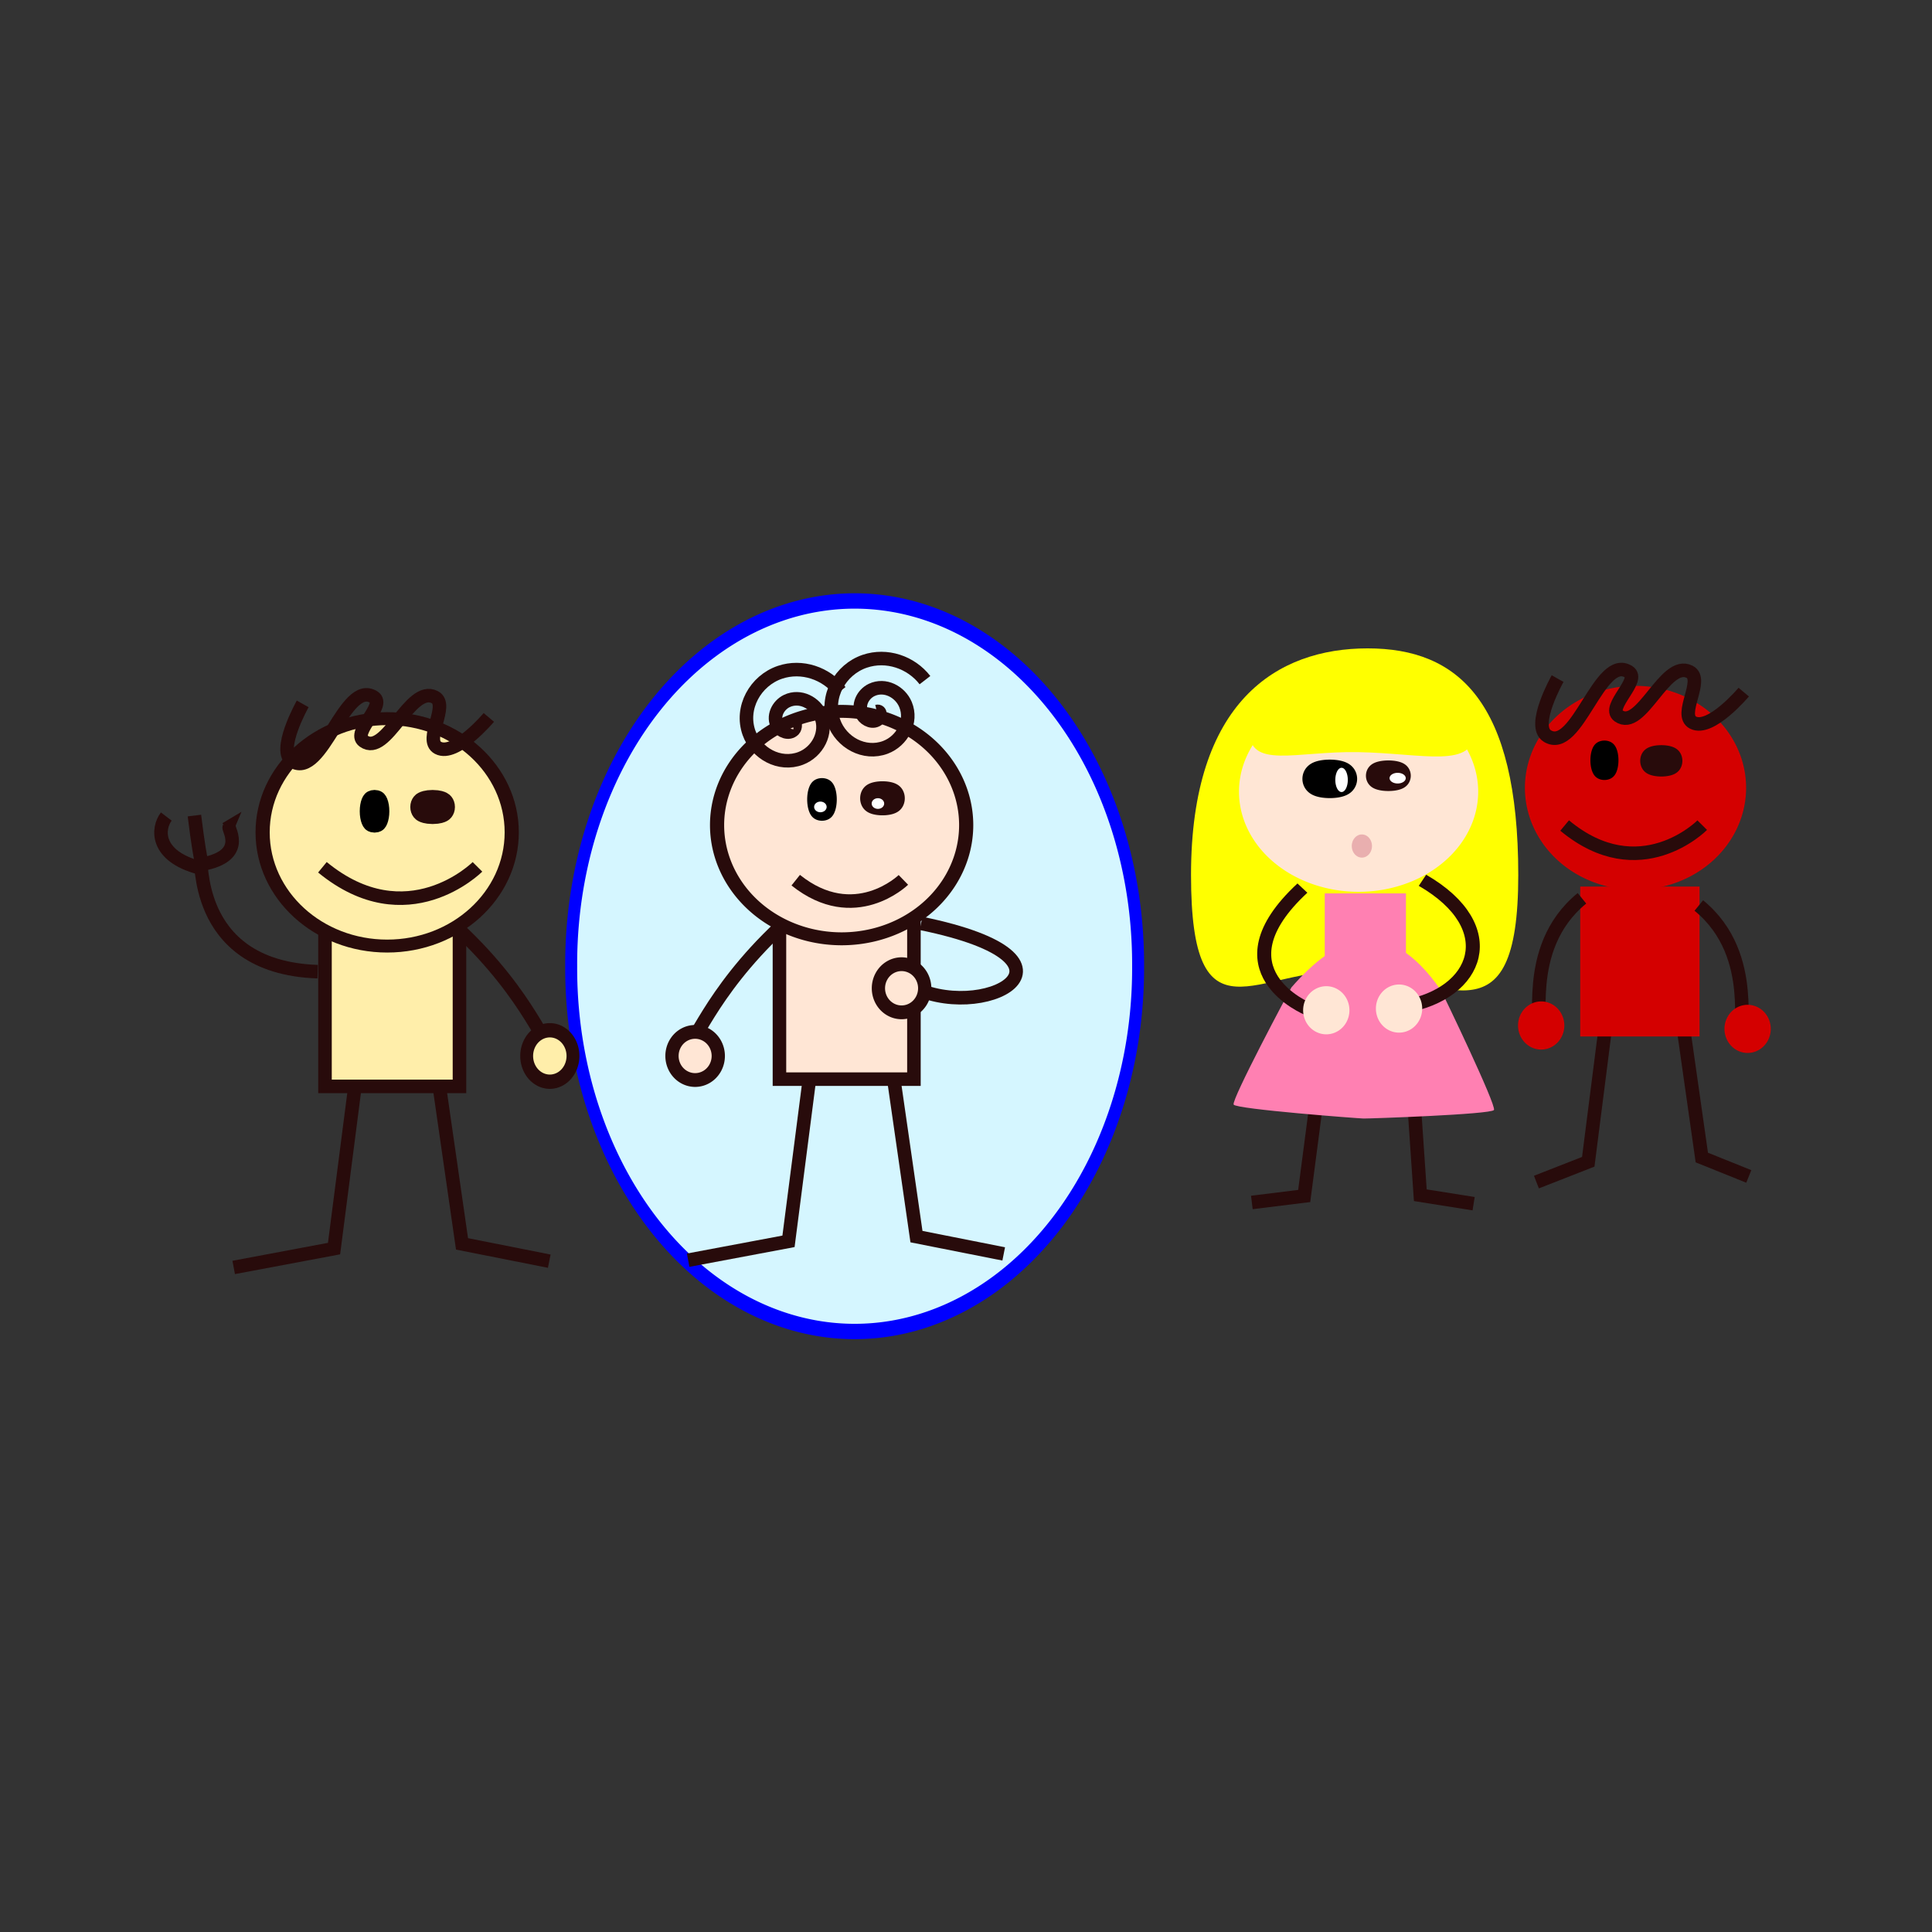 <svg:svg xmlns:svg="http://www.w3.org/2000/svg" height="1141.77" viewBox="-91.616 -349.342 1141.77 1141.77" width="1141.77">

 <svg:rect x="-91.616" y="-349.342" width="1141.77" height="1141.77" fill="#333333" stroke="none"/>

 <svg:g id="imagebot_2" label="Layer 1">
  <svg:path d="M826.67,412.43A274.17,273.33 0 1 1 278.34,412.43A274.17,273.33 0 1 1 826.67,412.43z" fill="#d5f6ff" id="imagebot_73" label="Layer 1" stroke="#0000ff" stroke-miterlimit="4.2" stroke-width="11.553" transform="translate(-34.72 -27.458) matrix(0.611 0 0 0.785 110.6 -74.62)" />
  <svg:path d="M840.37,503.43C840.37,606.08 796.496,563.366 740.07,560.464C686.684,557.719 646.972,606.085 646.972,503.43C646.972,400.78 697.93,369.56 751.332,369.56C804.737,369.56 840.365,400.778 840.365,503.43L840.37,503.43z" fill="#ffff00" id="imagebot_72" label="Layer 1" transform="translate(-34.72 -27.458) matrix(1 0 0 1 0 -308.27)" />
  <svg:path d="M470.66,619.65L484.715,717.2L536.275,727.418" fill="none" id="imagebot_71" label="Layer 1" stroke="#280b0b" stroke-miterlimit="4.2" stroke-width="8" transform="translate(-34.72 -27.458) matrix(1 0 0 1 0 -308.27)" />
  <svg:path d="M422.19,618.41L409.09,719.99L349.79,731.13" fill="none" id="imagebot_70" label="Layer 1" stroke="#280b0b" stroke-miterlimit="4.2" stroke-width="8" transform="translate(-34.72 -27.458) matrix(1 0 0 1 0 -308.27)" />
  <svg:rect fill="#ffe6d5" height="134.33" id="imagebot_69" label="Layer 1" stroke="#280b0b" stroke-miterlimit="4.2" stroke-width="8" transform="translate(-34.72 -27.458) matrix(1 0 0 1 0 -308.27)" width="79.472" x="403.74" y="489.81" />
  <svg:path d="M302.86,246.65A108.57,108.57 0 1 1 85.72,246.65A108.57,108.57 0 1 1 302.86,246.65z" fill="#ffe6d5" id="imagebot_68" label="Layer 1" stroke="#280b0b" stroke-miterlimit="4.2" stroke-width="12.349" transform="translate(-34.72 -27.458) matrix(0.678 0 0 0.619 308.76 13.05)" />
  <svg:path d="M404.56,533.79C361.146,574.429 352.892,607.617 348.666,603.204" fill="none" id="imagebot_67" label="Layer 1" stroke="#280b0b" stroke-miterlimit="4.2" stroke-width="8" transform="translate(-34.72 -27.458) matrix(1 0 0 1 0 -308.27)" />
  <svg:path d="M156.97,205.35A3.984,15.139 0 1 1 149.002,205.35A3.984,15.139 0 1 1 156.97,205.35z" fill="#000000" id="imagebot_66" label="Layer 1" stroke="#000000" stroke-miterlimit="4.2" stroke-width="10.437" transform="translate(-34.72 -27.458) matrix(0.95 0 0 0.619 283.54 23.45)" />
  <svg:path d="M156.97,205.35A3.984,15.139 0 1 1 149.002,205.35A3.984,15.139 0 1 1 156.97,205.35z" fill="#000000" id="imagebot_65" label="Layer 1" stroke="#280b0b" stroke-miterlimit="4.2" stroke-width="8.944" transform="translate(-34.72 -27.458) matrix(1.56 0 0 0.513 225.97 44.55)" />
  <svg:path d="M413.36,506.55C448.099,534.329 476.737,506.627 476.987,506.383" fill="none" id="imagebot_64" label="Layer 1" stroke="#280b0b" stroke-miterlimit="4.2" stroke-width="8" transform="translate(-34.72 -27.458) matrix(1 0 0 1 0 -308.27)" />
  <svg:path d="M936.37,582.89L948.843,670.462L976.6,681.634" fill="none" id="imagebot_63" label="Layer 1" stroke="#280b0b" stroke-miterlimit="4.2" stroke-width="8" transform="translate(-34.72 -27.458) matrix(1 0 0 1 0 -308.27)" />
  <svg:path d="M893.35,581.78L881.73,672.971L851.098,684.967" fill="none" id="imagebot_62" label="Layer 1" stroke="#280b0b" stroke-miterlimit="4.2" stroke-width="8" transform="translate(-34.72 -27.458) matrix(1 0 0 1 0 -308.27)" />
  <svg:rect fill="#d40000" height="88.586" id="imagebot_61" label="Layer 1" transform="translate(-34.72 -27.458) matrix(1 0 0 1 0 -308.27)" width="70.528" x="876.98" y="510.33" />
  <svg:path d="M302.86,246.65A108.57,108.57 0 1 1 85.72,246.65A108.57,108.57 0 1 1 302.86,246.65z" fill="#d40000" id="imagebot_60" label="Layer 1" transform="translate(-34.72 -27.458) matrix(0.602 0 0 0.555 792.69 6.81)" />
  <svg:path d="M947.06,521.52C983.869,551.607 967.408,601.518 975.051,595.17" fill="none" id="imagebot_59" label="Layer 1" stroke="#280b0b" stroke-miterlimit="4.2" stroke-width="8" transform="translate(-34.72 -27.458) matrix(1 0 0 1 0 -308.27)" />
  <svg:path d="M156.97,205.35A3.984,15.139 0 1 1 149.002,205.35A3.984,15.139 0 1 1 156.97,205.35z" fill="#000000" id="imagebot_58" label="Layer 1" stroke="#000000" stroke-miterlimit="4.2" stroke-width="11.693" transform="translate(-34.72 -27.458) matrix(0.843 0 0 0.555 762.32 13.45)" />
  <svg:path d="M156.97,205.35A3.984,15.139 0 1 1 149.002,205.35A3.984,15.139 0 1 1 156.97,205.35z" fill="#000000" id="imagebot_57" label="Layer 1" stroke="#280b0b" stroke-miterlimit="4.2" stroke-width="10.02" transform="translate(-34.72 -27.458) matrix(1.385 0 0 0.46 713.01 33.29)" />
  <svg:path d="M867.77,474.25C912.166,511.134 948.765,474.352 949.085,474.029" fill="none" id="imagebot_56" label="Layer 1" stroke="#280b0b" stroke-miterlimit="4.2" stroke-width="8" transform="translate(-34.72 -27.458) matrix(1 0 0 1 0 -308.27)" />
  <svg:path d="M202.09,623.94L216.145,721.49L267.705,731.708" fill="none" id="imagebot_53" label="Layer 1" stroke="#280b0b" stroke-miterlimit="4.2" stroke-width="8" transform="translate(-34.72 -27.458) matrix(1 0 0 1 0 -308.27)" />
  <svg:path d="M153.61,622.7L140.517,724.28L81.211,735.415" fill="none" id="imagebot_52" label="Layer 1" stroke="#280b0b" stroke-miterlimit="4.2" stroke-width="8" transform="translate(-34.72 -27.458) matrix(1 0 0 1 0 -308.27)" />
  <svg:rect fill="#ffeeaa" height="134.33" id="imagebot_51" label="Layer 1" stroke="#280b0b" stroke-miterlimit="4.2" stroke-width="8" transform="translate(-34.72 -27.458) matrix(1 0 0 1 0 -308.27)" width="79.472" x="135.17" y="494.09" />
  <svg:path d="M302.86,246.65C302.86,306.612 254.251,355.22 194.29,355.22C134.328,355.22 85.72,306.611 85.72,246.65C85.72,186.688 134.329,138.08 194.29,138.08C254.252,138.08 302.86,186.689 302.86,246.65z" fill="#ffeeaa" id="imagebot_50" label="Layer 1" stroke="#280b0b" stroke-miterlimit="4.2" stroke-width="12.349" transform="translate(-34.72 -27.458) matrix(0.678 0 0 0.619 40.188 17.34)" />
  <svg:path d="M156.97,205.35C156.97,213.711 155.186,220.489 152.986,220.489C150.786,220.489 149.002,213.711 149.002,205.35C149.002,196.989 150.786,190.211 152.986,190.211C155.186,190.211 156.97,196.989 156.97,205.35z" fill="#000000" id="imagebot_49" label="Layer 1" stroke="#000000" stroke-miterlimit="4.2" stroke-width="10.437" transform="translate(-34.72 -27.458) matrix(0.95 0 0 0.619 19.113 30.45)" />
  <svg:path d="M156.97,205.35C156.97,213.711 155.186,220.489 152.986,220.489C150.786,220.489 149.002,213.711 149.002,205.35C149.002,196.989 150.786,190.211 152.986,190.211C155.186,190.211 156.97,196.989 156.97,205.35z" fill="#000000" id="imagebot_48" label="Layer 1" stroke="#280b0b" stroke-miterlimit="4.2" stroke-width="8.944" transform="translate(-34.72 -27.458) matrix(1.56 0 0 0.513 -39.887 49.69)" />
  <svg:path d="M133.65,498.92C183.676,540.007 224.917,499.034 225.277,498.674" fill="none" id="imagebot_47" label="Layer 1" stroke="#280b0b" stroke-miterlimit="4.2" stroke-width="8" transform="translate(-34.72 -27.458) matrix(1 0 0 1 0 -308.27)" />
  <svg:g id="imagebot_43" label="Layer 1" transform="translate(-34.72 -27.458) matrix(1 0 0 1 -138 -382.27)">
   <svg:path d="M268.85,634.62C191.59,632.05 202.24,560.56 198.95,573.21C172.72,566.2 174.04,549.95 179.38,542.94" fill="none" id="imagebot_46" stroke="#280b0b" stroke-miterlimit="4.2" stroke-width="8" />
   <svg:path d="M197.7,571.57C227.632,567.357 215.985,550.662 216.502,549.159L214.622,550.279" fill="none" id="imagebot_45" stroke="#280b0b" stroke-miterlimit="4.2" stroke-width="8" />
   <svg:path d="M196,542.36C200,574.943 202,576.36 202,576.36" fill="none" id="imagebot_44" stroke="#280b0b" stroke-miterlimit="4.2" stroke-width="8" />
  </svg:g>
  <svg:path d="M774.98,582.76L782.476,692.74L813.986,697.745" fill="none" id="imagebot_38" label="Layer 1" stroke="#280b0b" stroke-miterlimit="4.2" stroke-width="8" transform="translate(-34.72 -27.458) matrix(1 0 0 1 0 -308.27)" />
  <svg:path d="M728.44,581.66L713.86,693.19L682.92,697.01" fill="none" id="imagebot_37" label="Layer 1" stroke="#280b0b" stroke-miterlimit="4.2" stroke-width="8" transform="translate(-34.72 -27.458) matrix(1 0 0 1 0 -308.27)" />
  <svg:path d="M302.86,246.65A108.57,108.57 0 1 1 85.72,246.65A108.57,108.57 0 1 1 302.86,246.65z" fill="#ffe6d5" id="imagebot_36" label="Layer 1" transform="translate(-34.72 -27.458) matrix(0.651 0 0 0.545 619.52 11.56)" />
  <svg:g id="imagebot_33" label="Layer 1" transform="translate(-34.72 -27.458) matrix(1 0 0 1 20 -318.27)">
   <svg:path d="M806,652.36C804.401,655.003 732.032,657.474 728.944,657.41C725.856,657.346 653.652,651.884 652.163,649.178C650.674,646.472 684.718,582.563 686.318,579.921C712.738,549.543 742.517,535.274 774.739,581.75C776.228,584.456 807.6,649.718 806,652.36z" fill="#ff80b2" id="imagebot_35" />
   <svg:rect fill="#ff80b2" height="44" id="imagebot_34" width="48" x="706" y="524.36" />
  </svg:g>
  <svg:g id="imagebot_31" label="Layer 1" transform="translate(-34.72 -27.458) matrix(0.827 0.455 -0.488 0.771 305.88 -546.01)">
   <svg:path d="M851.14,463.15C909.951,464.404 919.1,510.327 883.715,540.743" fill="none" id="imagebot_32" stroke="#280b0b" stroke-miterlimit="4.2" stroke-width="8.63" />
  </svg:g>
  <svg:path d="M156.97,205.35A3.984,15.139 0 1 1 149.002,205.35A3.984,15.139 0 1 1 156.97,205.35z" fill="#000000" id="imagebot_30" label="Layer 1" stroke="#000000" stroke-miterlimit="4.2" stroke-width="6.951" transform="translate(-34.72 -27.458) matrix(2.167 0 0 0.611 397.45 12.94)" />
  <svg:path d="M156.97,205.35A3.984,15.139 0 1 1 149.002,205.35A3.984,15.139 0 1 1 156.97,205.35z" fill="#000000" id="imagebot_29" label="Layer 1" stroke="#280b0b" stroke-miterlimit="4.2" stroke-width="9.722" transform="translate(-34.72 -27.458) matrix(1.498 0 0 0.452 534.42 43.74)" />
  <svg:g id="imagebot_27" label="Layer 1" transform="translate(-34.72 -27.458) matrix(-0.702 0.61 0.654 0.655 1007.4 -619.6)">
   <svg:path d="M851.14,463.15C928.409,465.678 903.11,523.701 902.973,524.19" fill="none" id="imagebot_28" stroke="#280b0b" stroke-miterlimit="4.2" stroke-width="8.63" />
  </svg:g>
  <svg:path d="M814.7,417.85C814.7,441.291 784.438,431.536 745.519,430.874C708.696,430.247 681.305,441.291 681.305,417.85S716.453,387.28 753.289,387.28S814.7,394.409 814.7,417.85z" fill="#ffff00" id="imagebot_24" label="Layer 1" transform="translate(-34.72 -27.458) matrix(1 0 0 1 0 -308.27)" />
  <svg:path d="M156.97,205.35A3.984,15.139 0 1 1 149.002,205.35A3.984,15.139 0 1 1 156.97,205.35z" fill="#e9afaf" id="imagebot_23" label="Layer 1" transform="translate(-34.72 -27.458) matrix(1.498 0 0 0.452 518.77 85.28)" />
  <svg:path d="M302.86,246.65A108.57,108.57 0 1 1 85.72,246.65A108.57,108.57 0 1 1 302.86,246.65z" fill="#ffe6d5" id="imagebot_22" label="Layer 1" transform="translate(-34.72 -27.458) matrix(0.126 0 0 0.131 702.43 242.85)" />
  <svg:path d="M302.86,246.65A108.57,108.57 0 1 1 85.72,246.65A108.57,108.57 0 1 1 302.86,246.65z" fill="#ffe6d5" id="imagebot_21" label="Layer 1" transform="translate(-34.72 -27.458) matrix(0.126 0 0 0.131 745.43 241.85)" />
  <svg:path d="M302.86,246.65A108.57,108.57 0 1 1 85.72,246.65A108.57,108.57 0 1 1 302.86,246.65z" fill="#ffffff" id="imagebot_20" label="Layer 1" transform="translate(-34.72 -27.458) matrix(0.034 0 0 0.066 729.33 122.75)" />
  <svg:path d="M302.86,246.65A108.57,108.57 0 1 1 85.72,246.65A108.57,108.57 0 1 1 302.86,246.65z" fill="#ffffff" id="imagebot_19" label="Layer 1" transform="translate(-34.72 -27.458) matrix(0.044 0 0 0.029 760.54 130.84)" />
  <svg:path d="M878,517.26C841.191,547.347 857.652,597.258 850.009,590.91" fill="none" id="imagebot_16" label="Layer 1" stroke="#280b0b" stroke-miterlimit="4.2" stroke-width="8" transform="translate(-34.72 -27.458) matrix(1 0 0 1 0 -308.27)" />
  <svg:path d="M487.42,532.09C594.93,554.1 522.844,592.407 480.128,568.396" fill="none" id="imagebot_15" label="Layer 1" stroke="#280b0b" stroke-miterlimit="4.2" stroke-width="8" transform="translate(-34.72 -27.458) matrix(1 0 0 1 0 -308.27)" />
  <svg:path d="M214.05,535.46C257.464,576.099 265.718,609.287 269.944,604.874" fill="#ffeeaa" id="imagebot_14" label="Layer 1" stroke="#280b0b" stroke-miterlimit="4.2" stroke-width="8" transform="translate(-34.72 -27.458) matrix(1 0 0 1 0 -308.27)" />
  <svg:path d="M302.86,246.65A108.57,108.57 0 1 1 85.72,246.65A108.57,108.57 0 1 1 302.86,246.65z" fill="#d40000" id="imagebot_13" label="Layer 1" transform="translate(-34.72 -27.458) matrix(0.126 0 0 0.131 829.43 251.85)" />
  <svg:path d="M302.86,246.65A108.57,108.57 0 1 1 85.72,246.65A108.57,108.57 0 1 1 302.86,246.65z" fill="#d40000" id="imagebot_12" label="Layer 1" transform="translate(-34.72 -27.458) matrix(0.126 0 0 0.131 951.43 253.85)" />
  <svg:path d="M302.86,246.65A108.57,108.57 0 1 1 85.72,246.65A108.57,108.57 0 1 1 302.86,246.65z" fill="#ffe6d5" id="imagebot_11" label="Layer 1" stroke="#280b0b" stroke-miterlimit="4.2" stroke-width="62.221" transform="translate(-34.72 -27.458) matrix(0.126 0 0 0.131 329.43 269.85)" />
  <svg:path d="M302.86,246.65A108.57,108.57 0 1 1 85.72,246.65A108.57,108.57 0 1 1 302.86,246.65z" fill="#ffeeaa" id="imagebot_10" label="Layer 1" stroke="#280b0b" stroke-miterlimit="4.2" stroke-width="60.358" transform="translate(-34.72 -27.458) matrix(0.126 0 0 0.14 243.56 267.65)" />
  <svg:path d="M348,88.094C349.127,90.464 345.362,90.782 344.061,89.967C340.538,87.757 341.665,82.639 344.255,80.217C348.887,75.884 356.237,77.796 359.816,82.476C365.068,89.344 362.285,99.184 355.491,103.849C346.435,110.066 334.031,106.378 328.307,97.458C321.104,86.233 325.711,71.232 336.763,64.463C350.149,56.264 367.762,61.797 375.57,74.986C382.501,86.692 380.72,101.821 372,112.095" fill="none" id="imagebot_9" label="Layer 1" stroke="#280b0b" stroke-miterlimit="4.2" stroke-width="8" transform="translate(-34.72 -27.458) matrix(0.207 -0.978 0.978 0.207 252.99 427.21)" />
  <svg:path d="M348,88.094C349.127,90.464 345.362,90.782 344.061,89.967C340.538,87.757 341.665,82.639 344.255,80.217C348.887,75.884 356.237,77.796 359.816,82.476C365.068,89.344 362.285,99.184 355.491,103.849C346.435,110.066 334.031,106.378 328.307,97.458C321.104,86.233 325.711,71.232 336.763,64.463C350.149,56.264 367.762,61.797 375.57,74.986C382.501,86.692 380.72,101.821 372,112.095" fill="none" id="imagebot_8" label="Layer 1" stroke="#280b0b" stroke-miterlimit="4.2" stroke-width="8" transform="translate(-34.72 -27.458) matrix(0.207 -0.978 0.978 0.207 303.1 420.68)" />
  <svg:path d="M 122 402.364 S 106.117 430.468 116 436.364 C 133.525 446.819 146.753 387.455 164 398.364 C 171.517 403.118 150.77 419.184 158 424.364 C 171.385 433.953 185.357 390.834 200 398.364 C 208.913 402.947 193.119 423.719 202 428.364 C 212.334 433.769 232 410.364 232 410.364" fill="none" id="imagebot_7" label="Layer 1" stroke="#280b0b" stroke-miterlimit="4.2" stroke-width="8" transform="translate(-34.72 -27.458) matrix(1 0 0 1 0 -308.27)" />
  <svg:path d="M863.62,387.41S847.737,415.514 857.62,421.41C875.145,431.865 888.373,372.501 905.62,383.41C913.137,388.164 892.39,404.23 899.62,409.41C913.005,418.999 926.977,375.88 941.62,383.41C950.533,387.993 934.739,408.765 943.62,413.41C953.954,418.815 973.62,395.41 973.62,395.41" fill="none" id="imagebot_6" label="Layer 1" stroke="#280b0b" stroke-miterlimit="4.2" stroke-width="8" transform="translate(-34.72 -27.458) matrix(1 0 0 1 0 -308.27)" />
  <svg:path d="M302.86,246.65A108.57,108.57 0 1 1 85.72,246.65A108.57,108.57 0 1 1 302.86,246.65z" fill="#ffffff" id="imagebot_5" label="Layer 1" transform="translate(-34.72 -27.458) matrix(0.034 0 0 0.029 455.33 145.84)" />
  <svg:path d="M302.86,246.65A108.57,108.57 0 1 1 85.72,246.65A108.57,108.57 0 1 1 302.86,246.65z" fill="#ffffff" id="imagebot_4" label="Layer 1" transform="translate(-34.72 -27.458) matrix(0.034 0 0 0.029 421.33 147.84)" />
  <svg:path d="M302.86,246.65A108.57,108.57 0 1 1 85.72,246.65A108.57,108.57 0 1 1 302.86,246.65z" fill="#ffe6d5" id="imagebot_3" label="Layer 1" stroke="#280b0b" stroke-miterlimit="4.2" stroke-width="62.221" transform="translate(-34.72 -27.458) matrix(0.126 0 0 0.131 451.43 229.85)" />
  <svg:title>Layer 1</svg:title>
 </svg:g>
</svg:svg>
